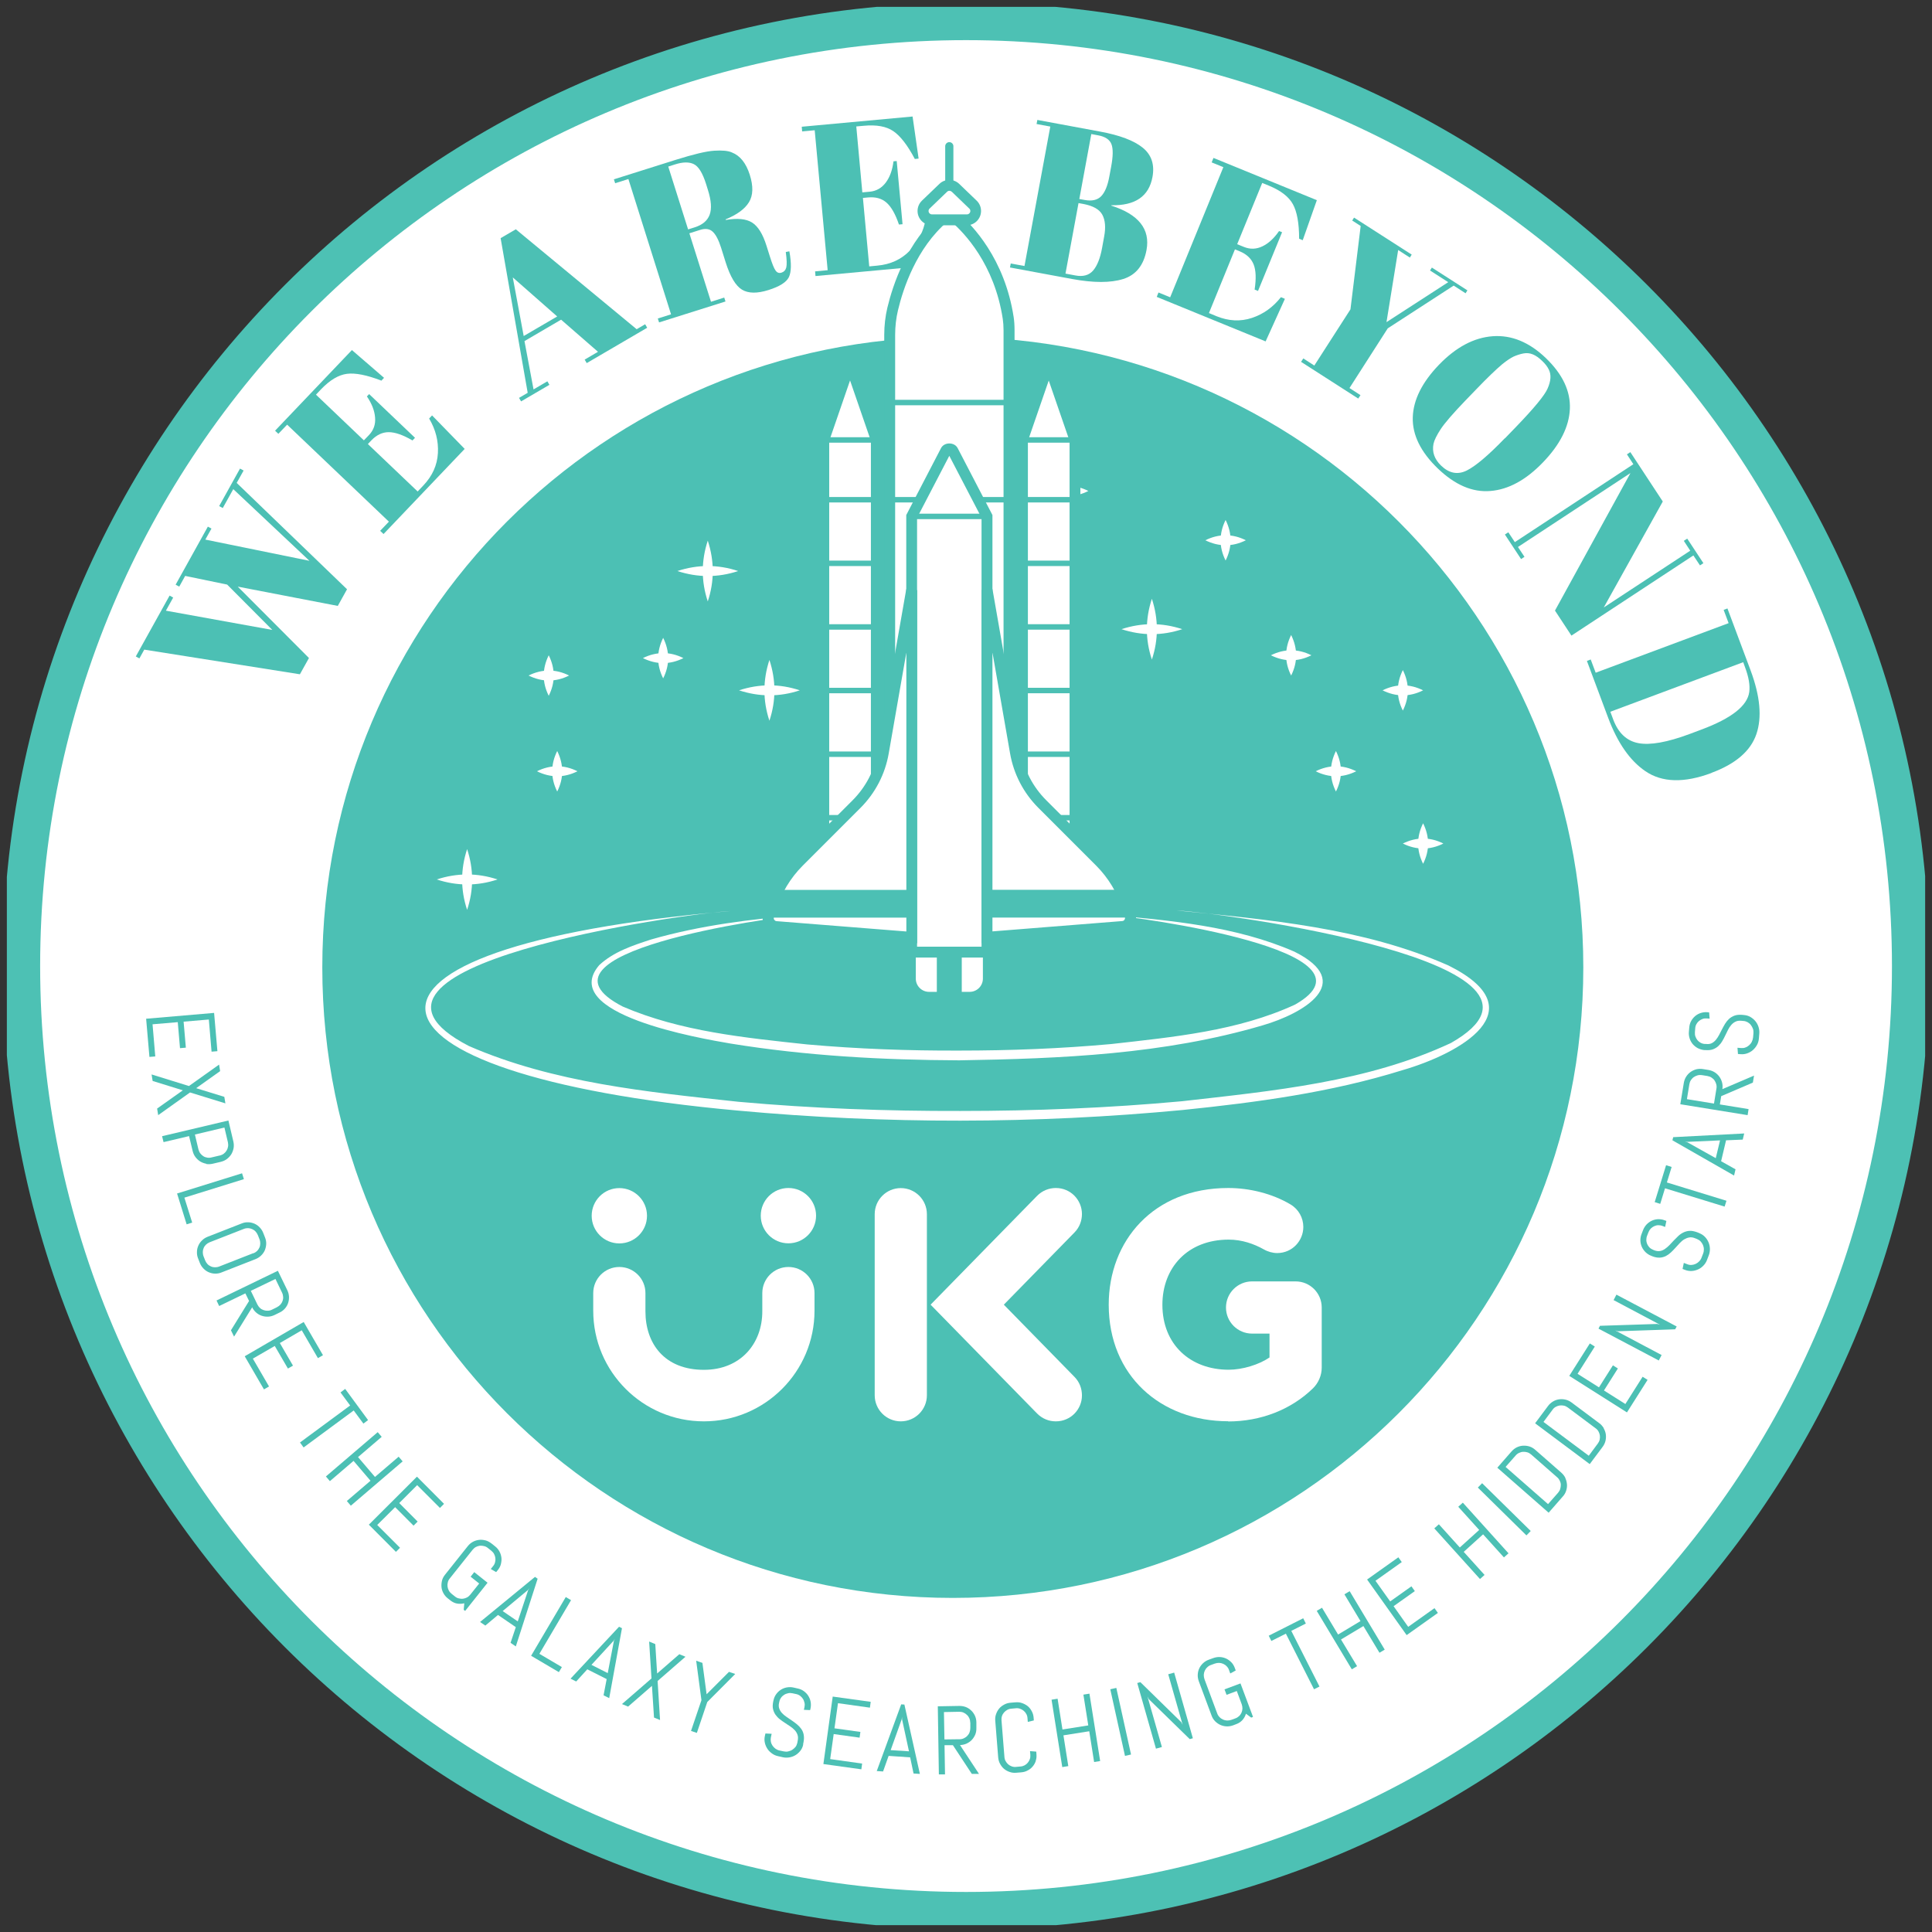 <svg width="141" height="141" viewBox="0 0 141 141" fill="none" xmlns="http://www.w3.org/2000/svg">
<rect x="0" y="0" width="141" height="141" fill="#333333" stroke="none"/>
<g clip-path="url(#clip0_55_1993)">
<path d="M70.504 139.441C108.577 139.441 139.441 108.577 139.441 70.504C139.441 32.431 108.577 1.566 70.504 1.566C32.431 1.566 1.566 32.431 1.566 70.504C1.566 108.577 32.431 139.441 70.504 139.441Z" fill="white" stroke="#4DC1B4" stroke-width="2.727" stroke-miterlimit="10"/>
<path d="M19.883 45.983L16.578 42.663L13.514 42.031L13.081 42.813L12.818 42.671L15.17 38.434L15.433 38.577L14.985 39.38L22.584 40.929L17.025 35.698L16.258 37.077L15.995 36.935L17.516 34.198L17.779 34.34L17.274 35.243L25.327 43.005L24.652 44.22L17.352 42.813L22.548 48.023L21.887 49.21L10.529 47.411L10.174 48.051L9.911 47.909L12.377 43.467L12.64 43.609L12.107 44.568L19.89 45.976L19.883 45.983Z" fill="#4CC0B4"/>
<path d="M20.075 31.433L25.683 25.548L28.028 27.573L27.836 27.78C26.77 27.367 25.931 27.204 25.32 27.282C24.709 27.36 24.076 27.737 23.436 28.405L23.06 28.803L26.557 32.137L26.926 31.753C27.267 31.398 27.417 30.971 27.374 30.474C27.338 29.976 27.14 29.464 26.777 28.931L26.941 28.761L30.288 31.952L30.103 32.144C29.407 31.739 28.831 31.54 28.369 31.54C27.907 31.54 27.488 31.739 27.104 32.137L26.848 32.407L30.48 35.868L30.892 35.435C31.553 34.738 31.909 33.956 31.959 33.068C32.008 32.186 31.795 31.348 31.319 30.545L31.532 30.317L33.913 32.762L27.992 38.974L27.744 38.74L28.383 38.072L20.956 30.992L20.316 31.66L20.067 31.426L20.075 31.433Z" fill="#4CC0B4"/>
<path d="M43.636 25.669L40.95 23.33L38.277 24.894L38.938 28.419L39.948 27.829L40.097 28.085L38.029 29.294L37.879 29.038L38.512 28.668L36.536 17.381L37.645 16.734L46.465 24.027L47.084 23.664L47.233 23.92L42.819 26.5L42.67 26.244L43.629 25.683L43.636 25.669ZM37.424 20.246L38.22 24.524L40.665 23.096L37.424 20.246Z" fill="#4CC0B4"/>
<path d="M51.1 16.777L50.311 17.026L51.889 22.023L52.855 21.717L52.948 22.002L48.1 23.53L48.008 23.245L48.974 22.94L45.861 13.067L44.895 13.373L44.802 13.088L49.308 11.667C50.602 11.262 51.54 11.034 52.123 10.999C52.706 10.963 53.139 10.999 53.417 11.127C54.014 11.361 54.447 11.902 54.717 12.747C54.987 13.593 54.966 14.261 54.66 14.759C54.355 15.256 53.786 15.669 52.955 16.01L52.969 16.052C53.808 15.91 54.447 15.967 54.881 16.237C55.314 16.507 55.67 17.069 55.94 17.936L56.189 18.725C56.352 19.244 56.487 19.585 56.601 19.741C56.715 19.905 56.857 19.954 57.035 19.898C57.212 19.841 57.333 19.713 57.383 19.521C57.432 19.322 57.425 18.945 57.347 18.391L57.61 18.341C57.767 19.222 57.752 19.848 57.575 20.225C57.39 20.601 56.892 20.914 56.075 21.17C55.258 21.426 54.618 21.419 54.156 21.142C53.694 20.864 53.296 20.203 52.962 19.151L52.621 18.064C52.443 17.509 52.244 17.126 52.017 16.912C51.789 16.699 51.483 16.657 51.1 16.777ZM48.768 12.15L50.218 16.742L50.694 16.593C51.263 16.415 51.626 16.109 51.789 15.676C51.953 15.242 51.91 14.631 51.661 13.849L51.526 13.415C51.277 12.634 50.986 12.15 50.638 11.98C50.296 11.809 49.834 11.816 49.259 12.001L48.768 12.157V12.15Z" fill="#4CC0B4"/>
<path d="M58.506 9.25L66.601 8.503L67.042 11.574L66.765 11.602C66.232 10.593 65.706 9.918 65.194 9.57C64.682 9.221 63.965 9.093 63.041 9.179L62.493 9.228L62.934 14.04L63.467 13.991C63.957 13.948 64.348 13.72 64.647 13.322C64.945 12.924 65.13 12.405 65.208 11.773L65.443 11.752L65.869 16.364L65.606 16.386C65.35 15.625 65.045 15.092 64.697 14.787C64.348 14.481 63.901 14.36 63.353 14.41L62.977 14.445L63.438 19.442L64.028 19.385C64.981 19.3 65.77 18.938 66.388 18.305C67.007 17.672 67.397 16.898 67.561 15.981L67.874 15.952L68.066 19.357L59.515 20.146L59.487 19.805L60.404 19.719L59.458 9.506L58.541 9.591L58.513 9.25H58.506Z" fill="#4CC0B4"/>
<path d="M75.699 8.752L80.298 9.605C81.719 9.868 82.757 10.259 83.397 10.778C84.037 11.297 84.278 12.008 84.108 12.925C83.845 14.332 82.85 15.014 81.101 14.979V15.007C83.098 15.64 83.958 16.727 83.674 18.248C83.468 19.364 82.899 20.068 81.982 20.359C81.058 20.651 79.808 20.651 78.23 20.359L73.709 19.521L73.766 19.229L74.768 19.414L76.652 9.236L75.65 9.051L75.706 8.76L75.699 8.752ZM78.713 14.815L77.76 19.968L78.485 20.103C79.047 20.21 79.481 20.089 79.779 19.741C80.078 19.393 80.298 18.838 80.433 18.085L80.582 17.267C80.71 16.592 80.66 16.059 80.447 15.668C80.234 15.277 79.772 15.021 79.068 14.886L78.713 14.822V14.815ZM79.644 9.79L78.77 14.524L79.168 14.595C79.701 14.694 80.099 14.595 80.369 14.318C80.639 14.033 80.838 13.557 80.959 12.889L81.094 12.164C81.236 11.404 81.243 10.856 81.115 10.522C80.987 10.188 80.66 9.968 80.134 9.875L79.644 9.783V9.79Z" fill="#4CC0B4"/>
<path d="M88.578 11.532L96.105 14.609L95.075 17.531L94.812 17.424C94.812 16.287 94.655 15.441 94.357 14.901C94.058 14.361 93.483 13.913 92.623 13.557L92.118 13.351L90.291 17.822L90.782 18.021C91.237 18.206 91.684 18.192 92.132 17.978C92.58 17.765 92.985 17.389 93.347 16.863L93.568 16.948L91.812 21.234L91.564 21.134C91.684 20.338 91.663 19.727 91.492 19.3C91.322 18.874 90.988 18.554 90.476 18.341L90.128 18.199L88.23 22.847L88.777 23.075C89.666 23.437 90.526 23.48 91.365 23.203C92.203 22.925 92.907 22.421 93.483 21.689L93.774 21.809L92.367 24.916L84.42 21.667L84.548 21.347L85.401 21.696L89.282 12.2L88.429 11.852L88.557 11.532H88.578Z" fill="#4CC0B4"/>
<path d="M101.18 23.515L105.694 20.594L104.365 19.741L104.5 19.528L107.094 21.191L106.959 21.404L106.092 20.843L101.28 23.963L98.487 28.32L99.29 28.839L99.126 29.087L94.954 26.408L95.117 26.159L95.921 26.678L98.558 22.577L99.304 16.493L98.686 16.095L98.82 15.881L103.028 18.582L102.893 18.796L102.04 18.248L101.187 23.515H101.18Z" fill="#4CC0B4"/>
<path d="M104.933 34.19C103.682 32.982 103.071 31.738 103.106 30.466C103.142 29.186 103.782 27.907 105.018 26.621C106.262 25.334 107.57 24.638 108.942 24.538C110.314 24.439 111.614 24.972 112.83 26.144C114.045 27.317 114.628 28.554 114.571 29.848C114.514 31.141 113.86 32.442 112.616 33.735C111.373 35.029 110.093 35.726 108.778 35.832C107.463 35.946 106.184 35.392 104.926 34.183L104.933 34.19ZM109.837 31.987L110.641 31.155C111.963 29.784 112.73 28.852 112.943 28.362C113.192 27.8 113.221 27.346 113.036 26.976C112.936 26.763 112.773 26.55 112.545 26.336C112.318 26.116 112.098 25.96 111.877 25.867C111.657 25.775 111.422 25.746 111.174 25.796C110.925 25.846 110.69 25.924 110.463 26.024C110.243 26.13 109.965 26.315 109.638 26.578C109.176 26.969 108.53 27.587 107.712 28.44L106.93 29.25C106.049 30.167 105.459 30.85 105.153 31.305C104.855 31.759 104.677 32.122 104.62 32.385C104.5 32.975 104.684 33.508 105.168 33.977C105.758 34.546 106.383 34.666 107.044 34.34C107.698 34.013 108.629 33.224 109.823 31.987H109.837Z" fill="#4CC0B4"/>
<path d="M123.584 40.538L114.685 46.388L113.484 44.561L118.992 34.525L110.783 39.92L111.259 40.638L111.01 40.801L109.83 39.01L110.079 38.847L110.555 39.565L119.205 33.878L118.736 33.16L118.985 32.997L121.352 36.601L117.045 44.334L123.356 40.19L122.887 39.472L123.136 39.309L124.316 41.1L124.067 41.263L123.591 40.545L123.584 40.538Z" fill="#4CC0B4"/>
<path d="M124.913 56.41C122.901 57.163 121.288 57.113 120.072 56.275C118.949 55.507 118.047 54.206 117.364 52.38L115.815 48.236L116.092 48.129L116.455 49.096L126.157 45.478L125.794 44.511L126.071 44.405L127.763 48.932C128.46 50.809 128.602 52.358 128.182 53.581C127.763 54.803 126.676 55.749 124.906 56.403L124.913 56.41ZM117.528 51.953L117.734 52.508C118.104 53.495 118.715 54.071 119.568 54.235C120.428 54.398 121.672 54.178 123.314 53.567L124.167 53.247C126.363 52.429 127.528 51.513 127.663 50.503C127.727 50.02 127.628 49.416 127.351 48.684L127.223 48.328L117.521 51.946L117.528 51.953Z" fill="#4CC0B4"/>
<path d="M10.664 74.349L15.625 73.923L15.867 76.716L15.44 76.752L15.241 74.406L13.4 74.562L13.564 76.46L13.137 76.496L12.974 74.598L11.133 74.754L11.332 77.1L10.906 77.135L10.664 74.342V74.349Z" fill="#4CC0B4"/>
<path d="M11.46 80.909L13.344 79.573L11.14 78.89L11.062 78.414L13.791 79.26L15.988 77.696L16.066 78.172L14.317 79.416L16.371 80.049L16.45 80.525L13.869 79.729L11.545 81.385L11.467 80.909H11.46Z" fill="#4CC0B4"/>
<path d="M15.056 84.932C14.9 84.904 14.751 84.847 14.616 84.769C14.481 84.683 14.367 84.577 14.268 84.449C14.168 84.321 14.104 84.172 14.061 84.008L13.798 82.914L11.936 83.354L11.829 82.921L16.67 81.776L17.032 83.312C17.068 83.475 17.075 83.639 17.047 83.795C17.018 83.951 16.961 84.101 16.883 84.236C16.798 84.371 16.691 84.484 16.563 84.584C16.435 84.683 16.286 84.747 16.123 84.79L15.518 84.932C15.355 84.968 15.191 84.975 15.035 84.946L15.056 84.932ZM16.037 84.335C16.144 84.307 16.243 84.264 16.329 84.2C16.414 84.136 16.478 84.065 16.535 83.973C16.592 83.88 16.627 83.788 16.641 83.688C16.663 83.582 16.656 83.482 16.634 83.368L16.378 82.288L14.225 82.8L14.481 83.88C14.509 83.987 14.552 84.086 14.616 84.172C14.68 84.257 14.751 84.321 14.836 84.378C14.921 84.435 15.021 84.47 15.12 84.484C15.22 84.506 15.326 84.499 15.44 84.47L16.044 84.328L16.037 84.335Z" fill="#4CC0B4"/>
<path d="M12.91 87.107L17.665 85.629L17.8 86.055L13.457 87.406L14.026 89.225L13.621 89.353L12.924 87.107H12.91Z" fill="#4CC0B4"/>
<path d="M15.689 92.95C15.526 92.95 15.376 92.907 15.234 92.85C15.092 92.787 14.964 92.701 14.85 92.58C14.737 92.467 14.651 92.332 14.587 92.175L14.459 91.848C14.395 91.692 14.367 91.528 14.374 91.372C14.374 91.209 14.41 91.059 14.474 90.91C14.538 90.768 14.623 90.64 14.744 90.526C14.857 90.412 14.992 90.327 15.149 90.263L17.637 89.29C17.793 89.225 17.949 89.197 18.113 89.204C18.276 89.204 18.425 89.247 18.568 89.304C18.71 89.368 18.838 89.453 18.951 89.574C19.065 89.695 19.151 89.823 19.214 89.986L19.342 90.313C19.406 90.469 19.435 90.633 19.428 90.789C19.421 90.946 19.385 91.102 19.328 91.244C19.264 91.386 19.179 91.514 19.058 91.628C18.944 91.742 18.809 91.827 18.653 91.891L16.165 92.865C16.009 92.929 15.845 92.957 15.689 92.95ZM18.489 91.472C18.596 91.429 18.681 91.372 18.76 91.301C18.831 91.23 18.887 91.145 18.93 91.052C18.973 90.96 18.994 90.86 18.994 90.754C18.994 90.647 18.98 90.547 18.937 90.441L18.823 90.15C18.781 90.043 18.724 89.958 18.653 89.879C18.582 89.801 18.497 89.744 18.404 89.702C18.312 89.659 18.212 89.638 18.106 89.631C17.999 89.631 17.899 89.645 17.793 89.688L15.305 90.661C15.199 90.704 15.113 90.761 15.035 90.832C14.964 90.903 14.9 90.988 14.864 91.081C14.822 91.173 14.801 91.272 14.801 91.379C14.801 91.486 14.815 91.585 14.857 91.692L14.971 91.983C15.014 92.09 15.071 92.175 15.142 92.253C15.213 92.332 15.298 92.381 15.39 92.424C15.483 92.467 15.582 92.488 15.689 92.488C15.796 92.488 15.895 92.474 16.002 92.431L18.489 91.457V91.472Z" fill="#4CC0B4"/>
<path d="M16.855 97.086L18.177 94.947L17.907 94.392L15.995 95.316L15.803 94.911L20.28 92.743L20.97 94.165C21.041 94.314 21.084 94.47 21.091 94.634C21.098 94.797 21.077 94.947 21.027 95.096C20.977 95.245 20.899 95.38 20.792 95.501C20.686 95.622 20.558 95.721 20.401 95.792L20.039 95.97C19.89 96.041 19.733 96.084 19.57 96.091C19.406 96.098 19.25 96.077 19.101 96.027C18.951 95.977 18.816 95.899 18.695 95.792C18.575 95.686 18.475 95.558 18.404 95.409L17.082 97.548L16.855 97.086ZM20.209 95.401C20.309 95.352 20.394 95.288 20.465 95.21C20.536 95.131 20.586 95.046 20.622 94.947C20.657 94.847 20.672 94.748 20.664 94.648C20.657 94.549 20.636 94.442 20.586 94.342L20.103 93.34L18.305 94.207L18.788 95.21C18.838 95.309 18.902 95.394 18.98 95.465C19.058 95.537 19.15 95.586 19.243 95.615C19.342 95.65 19.442 95.664 19.549 95.657C19.655 95.657 19.755 95.629 19.854 95.579L20.217 95.401H20.209Z" fill="#4CC0B4"/>
<path d="M17.857 98.983L22.164 96.481L23.572 98.905L23.202 99.118L22.022 97.086L20.423 98.017L21.382 99.666L21.013 99.879L20.053 98.23L18.454 99.154L19.634 101.187L19.264 101.4L17.857 98.976V98.983Z" fill="#4CC0B4"/>
<path d="M25.817 102.936L22.157 105.637L21.894 105.274L25.555 102.574L24.851 101.621L25.192 101.365L26.862 103.64L26.521 103.896L25.817 102.943V102.936Z" fill="#4CC0B4"/>
<path d="M25.313 109.546L27.04 108.067L25.803 106.617L24.076 108.096L23.785 107.754L27.566 104.521L27.857 104.862L26.13 106.34L27.367 107.79L29.094 106.312L29.386 106.653L25.604 109.887L25.313 109.546Z" fill="#4CC0B4"/>
<path d="M26.905 111.287L30.43 107.769L32.406 109.752L32.108 110.051L30.445 108.387L29.137 109.695L30.48 111.046L30.182 111.344L28.838 109.994L27.53 111.294L29.194 112.958L28.895 113.256L26.919 111.273L26.905 111.287Z" fill="#4CC0B4"/>
<path d="M33.956 117.571L33.842 117.486L33.885 117.01C33.707 117.052 33.536 117.059 33.366 117.031C33.188 117.003 33.032 116.924 32.883 116.811L32.676 116.647C32.541 116.541 32.442 116.42 32.364 116.278C32.285 116.135 32.236 115.986 32.221 115.83C32.207 115.673 32.221 115.517 32.257 115.361C32.292 115.204 32.371 115.062 32.477 114.927L34.141 112.837C34.247 112.702 34.368 112.603 34.51 112.525C34.652 112.446 34.801 112.404 34.958 112.383C35.114 112.361 35.271 112.383 35.427 112.418C35.583 112.454 35.725 112.539 35.861 112.638L36.138 112.859C36.273 112.965 36.372 113.086 36.45 113.228C36.529 113.37 36.571 113.52 36.593 113.676C36.614 113.832 36.593 113.989 36.557 114.145C36.522 114.302 36.443 114.444 36.337 114.579L36.209 114.735L35.818 114.508L35.989 114.294C36.06 114.209 36.109 114.117 36.131 114.01C36.159 113.911 36.166 113.811 36.152 113.705C36.138 113.605 36.109 113.506 36.06 113.413C36.01 113.321 35.939 113.243 35.853 113.171L35.612 112.98C35.526 112.908 35.434 112.859 35.328 112.837C35.228 112.809 35.121 112.802 35.022 112.809C34.922 112.823 34.823 112.852 34.73 112.901C34.638 112.951 34.56 113.022 34.489 113.108L32.826 115.197C32.755 115.282 32.705 115.375 32.683 115.481C32.655 115.581 32.648 115.688 32.662 115.787C32.676 115.887 32.705 115.986 32.755 116.079C32.804 116.171 32.875 116.249 32.961 116.32L33.202 116.512C33.288 116.583 33.38 116.633 33.487 116.654C33.593 116.676 33.686 116.69 33.792 116.676C33.892 116.661 33.991 116.633 34.084 116.583C34.176 116.533 34.254 116.462 34.325 116.377L34.972 115.567L34.347 115.069L34.61 114.735L35.583 115.51L33.956 117.557V117.571Z" fill="#4CC0B4"/>
<path d="M37.645 118.751L36.344 117.862L35.42 118.637L35.036 118.374L39.045 115.083L39.237 115.218L37.645 120.158L37.261 119.895L37.645 118.751ZM36.685 117.578L37.787 118.331L38.54 116.064L38.633 115.907L38.519 116.05L36.685 117.578Z" fill="#4CC0B4"/>
<path d="M38.761 120.84L41.291 116.554L41.675 116.782L39.365 120.698L41.007 121.665L40.786 122.034L38.761 120.84Z" fill="#4CC0B4"/>
<path d="M44.269 122.539L42.862 121.828L42.051 122.717L41.639 122.511L45.179 118.722L45.392 118.829L44.461 123.932L44.049 123.726L44.276 122.539H44.269ZM43.16 121.501L44.354 122.105L44.802 119.76L44.873 119.589L44.781 119.746L43.167 121.501H43.16Z" fill="#4CC0B4"/>
<path d="M47.73 125.339L47.581 123.036L45.84 124.55L45.392 124.365L47.546 122.496L47.375 119.802L47.823 119.987L47.958 122.134L49.578 120.726L50.026 120.911L47.993 122.681L48.171 125.531L47.723 125.346L47.73 125.339Z" fill="#4CC0B4"/>
<path d="M51.618 124.216L50.858 126.469L50.431 126.327L51.192 124.081L50.808 121.203L51.263 121.359L51.569 123.648L53.203 122.013L53.658 122.169L51.618 124.216Z" fill="#4CC0B4"/>
<path d="M58.619 127.323C58.584 127.486 58.52 127.635 58.42 127.763C58.321 127.891 58.207 127.998 58.072 128.083C57.937 128.168 57.788 128.225 57.624 128.254C57.461 128.282 57.297 128.282 57.134 128.247L56.786 128.168C56.622 128.133 56.473 128.069 56.338 127.969C56.203 127.87 56.089 127.763 56.004 127.628C55.919 127.493 55.855 127.351 55.819 127.188C55.783 127.031 55.783 126.868 55.819 126.704L55.862 126.512L56.316 126.534L56.26 126.797C56.238 126.903 56.238 127.01 56.26 127.116C56.281 127.223 56.324 127.315 56.38 127.401C56.437 127.486 56.516 127.564 56.601 127.628C56.693 127.692 56.793 127.735 56.899 127.756L57.205 127.82C57.312 127.841 57.418 127.849 57.525 127.82C57.631 127.792 57.731 127.763 57.816 127.706C57.901 127.65 57.987 127.578 58.051 127.5C58.115 127.422 58.157 127.323 58.186 127.209L58.214 127.06C58.25 126.889 58.25 126.747 58.207 126.619C58.164 126.491 58.1 126.377 58.008 126.278C57.916 126.178 57.809 126.086 57.681 126.001C57.553 125.915 57.425 125.83 57.297 125.745C57.162 125.659 57.034 125.567 56.914 125.475C56.793 125.382 56.686 125.268 56.601 125.148C56.516 125.027 56.452 124.885 56.416 124.728C56.38 124.572 56.388 124.387 56.43 124.181L56.452 124.089C56.487 123.925 56.551 123.776 56.644 123.648C56.736 123.52 56.85 123.406 56.985 123.321C57.12 123.236 57.262 123.179 57.425 123.15C57.582 123.122 57.745 123.122 57.909 123.158L58.221 123.229C58.385 123.264 58.534 123.328 58.662 123.42C58.79 123.513 58.904 123.627 58.989 123.762C59.074 123.897 59.131 124.039 59.16 124.195C59.188 124.352 59.188 124.515 59.153 124.679L59.124 124.806L58.669 124.785L58.712 124.586C58.733 124.48 58.74 124.373 58.712 124.266C58.683 124.16 58.655 124.067 58.598 123.982C58.541 123.897 58.477 123.826 58.392 123.762C58.307 123.698 58.207 123.655 58.1 123.634L57.831 123.577C57.724 123.556 57.617 123.548 57.511 123.577C57.411 123.598 57.312 123.634 57.226 123.691C57.141 123.747 57.063 123.811 57.006 123.897C56.942 123.982 56.899 124.081 56.878 124.188L56.857 124.281C56.821 124.437 56.828 124.572 56.871 124.693C56.914 124.814 56.977 124.92 57.07 125.02C57.162 125.119 57.269 125.212 57.397 125.297C57.525 125.382 57.653 125.467 57.781 125.56C57.916 125.645 58.037 125.745 58.164 125.844C58.285 125.944 58.392 126.057 58.477 126.178C58.562 126.299 58.627 126.441 58.655 126.605C58.683 126.768 58.683 126.946 58.641 127.152L58.612 127.301L58.619 127.323Z" fill="#4CC0B4"/>
<path d="M60.091 128.751L60.773 123.818L63.545 124.202L63.488 124.628L61.157 124.301L60.901 126.135L62.792 126.398L62.735 126.817L60.844 126.554L60.588 128.381L62.919 128.708L62.863 129.127L60.091 128.743V128.751Z" fill="#4CC0B4"/>
<path d="M66.424 128.253L64.853 128.147L64.448 129.284L63.986 129.255L65.77 124.387L66.004 124.401L67.134 129.462L66.672 129.433L66.424 128.253ZM65.002 127.727L66.338 127.813L65.834 125.481V125.297L65.805 125.481L65.002 127.727Z" fill="#4CC0B4"/>
<path d="M70.93 129.469L69.544 127.365H68.933L68.968 129.498H68.52L68.442 124.529L70.02 124.501C70.191 124.501 70.347 124.529 70.496 124.586C70.646 124.643 70.774 124.736 70.887 124.842C71.001 124.949 71.086 125.077 71.157 125.226C71.221 125.375 71.257 125.532 71.257 125.702V126.107C71.264 126.278 71.236 126.434 71.179 126.584C71.115 126.733 71.029 126.868 70.923 126.982C70.816 127.095 70.688 127.181 70.539 127.252C70.39 127.316 70.233 127.351 70.063 127.358L71.449 129.462H70.93V129.469ZM70.809 125.716C70.809 125.603 70.788 125.503 70.745 125.404C70.703 125.311 70.646 125.226 70.567 125.155C70.496 125.084 70.411 125.027 70.312 124.984C70.212 124.942 70.113 124.927 69.999 124.927L68.89 124.949L68.926 126.946L70.034 126.932C70.148 126.932 70.248 126.91 70.347 126.861C70.439 126.818 70.525 126.761 70.596 126.683C70.667 126.612 70.724 126.527 70.759 126.427C70.795 126.328 70.816 126.228 70.816 126.114V125.709L70.809 125.716Z" fill="#4CC0B4"/>
<path d="M75.593 128.517C75.543 128.666 75.465 128.808 75.365 128.922C75.266 129.043 75.138 129.142 74.996 129.213C74.853 129.292 74.697 129.334 74.526 129.348L74.171 129.377C74 129.391 73.844 129.377 73.688 129.32C73.531 129.27 73.396 129.192 73.275 129.093C73.155 128.993 73.062 128.865 72.984 128.723C72.906 128.581 72.863 128.424 72.849 128.254L72.636 125.589C72.621 125.418 72.636 125.262 72.693 125.105C72.742 124.956 72.82 124.814 72.92 124.693C73.019 124.572 73.147 124.48 73.29 124.402C73.432 124.323 73.588 124.281 73.759 124.266L74.114 124.238C74.285 124.224 74.441 124.238 74.597 124.295C74.754 124.352 74.889 124.423 75.01 124.522C75.13 124.622 75.223 124.743 75.301 124.892C75.379 125.034 75.422 125.19 75.436 125.361L75.45 125.56L75.01 125.667L74.988 125.397C74.981 125.283 74.953 125.183 74.903 125.091C74.853 124.999 74.789 124.92 74.711 124.856C74.633 124.792 74.548 124.743 74.448 124.707C74.349 124.672 74.242 124.657 74.135 124.672L73.823 124.7C73.709 124.707 73.609 124.736 73.517 124.785C73.425 124.835 73.347 124.899 73.275 124.977C73.212 125.055 73.155 125.141 73.126 125.24C73.091 125.34 73.084 125.446 73.091 125.553L73.304 128.218C73.311 128.332 73.339 128.432 73.389 128.524C73.439 128.616 73.503 128.695 73.581 128.766C73.659 128.83 73.752 128.886 73.844 128.915C73.944 128.95 74.05 128.965 74.157 128.95L74.469 128.922C74.583 128.915 74.683 128.886 74.775 128.837C74.868 128.787 74.946 128.723 75.01 128.645C75.074 128.567 75.123 128.481 75.159 128.382C75.195 128.282 75.202 128.176 75.195 128.069L75.173 127.799L75.628 127.835L75.642 128.034C75.656 128.204 75.642 128.36 75.585 128.517H75.593Z" fill="#4CC0B4"/>
<path d="M79.85 128.595L79.495 126.349L77.611 126.647L77.966 128.893L77.526 128.964L76.744 124.046L77.185 123.975L77.54 126.221L79.424 125.922L79.068 123.676L79.509 123.605L80.291 128.523L79.85 128.595Z" fill="#4CC0B4"/>
<path d="M82.103 128.147L81.03 123.285L81.471 123.186L82.544 128.047L82.103 128.147Z" fill="#4CC0B4"/>
<path d="M86.83 126.924L83.845 124.01L83.745 123.811L84.797 127.5L84.364 127.62L82.999 122.83L83.226 122.766L86.212 125.687L86.311 125.879L85.259 122.19L85.693 122.069L87.057 126.86L86.83 126.924Z" fill="#4CC0B4"/>
<path d="M91.45 125.303L91.315 125.353L90.931 125.069C90.881 125.239 90.796 125.396 90.682 125.524C90.568 125.652 90.419 125.758 90.242 125.822L90 125.915C89.843 125.972 89.68 126 89.516 125.993C89.353 125.986 89.204 125.95 89.062 125.886C88.919 125.822 88.791 125.73 88.678 125.616C88.564 125.502 88.479 125.36 88.422 125.204L87.491 122.702C87.434 122.546 87.406 122.382 87.413 122.226C87.42 122.062 87.455 121.913 87.519 121.771C87.583 121.629 87.676 121.501 87.796 121.387C87.917 121.273 88.052 121.188 88.209 121.131L88.543 121.01C88.699 120.954 88.863 120.925 89.019 120.932C89.182 120.939 89.332 120.975 89.474 121.039C89.616 121.103 89.744 121.195 89.858 121.309C89.971 121.423 90.057 121.565 90.114 121.721L90.185 121.913L89.787 122.133L89.694 121.878C89.659 121.771 89.602 121.686 89.524 121.607C89.453 121.529 89.367 121.472 89.275 121.43C89.182 121.387 89.083 121.366 88.976 121.359C88.87 121.359 88.77 121.373 88.664 121.408L88.372 121.515C88.266 121.551 88.18 121.607 88.102 121.686C88.024 121.757 87.967 121.842 87.924 121.934C87.882 122.027 87.86 122.126 87.853 122.233C87.853 122.34 87.868 122.439 87.903 122.546L88.834 125.048C88.87 125.154 88.927 125.239 89.005 125.318C89.076 125.396 89.161 125.453 89.254 125.495C89.346 125.538 89.445 125.559 89.552 125.566C89.659 125.566 89.758 125.552 89.865 125.517L90.156 125.41C90.263 125.375 90.348 125.318 90.426 125.247C90.504 125.176 90.561 125.09 90.604 124.998C90.647 124.905 90.668 124.806 90.675 124.699C90.675 124.593 90.661 124.493 90.625 124.387L90.263 123.413L89.516 123.69L89.367 123.292L90.533 122.858L91.45 125.311V125.303Z" fill="#4CC0B4"/>
<path d="M94.243 119.028L96.297 123.086L95.899 123.285L93.845 119.227L92.786 119.76L92.594 119.376L95.11 118.104L95.302 118.488L94.243 119.021V119.028Z" fill="#4CC0B4"/>
<path d="M100.676 120.62L99.503 118.672L97.868 119.653L99.041 121.6L98.657 121.828L96.098 117.563L96.482 117.336L97.655 119.29L99.29 118.31L98.117 116.355L98.501 116.127L101.059 120.392L100.676 120.62Z" fill="#4CC0B4"/>
<path d="M102.659 119.333L99.773 115.275L102.054 113.654L102.303 114.003L100.384 115.367L101.457 116.874L103.007 115.772L103.256 116.121L101.706 117.222L102.772 118.729L104.691 117.365L104.94 117.713L102.659 119.333Z" fill="#4CC0B4"/>
<path d="M109.759 113.662L108.238 111.977L106.824 113.256L108.345 114.941L108.011 115.239L104.677 111.543L105.011 111.245L106.539 112.937L107.954 111.657L106.426 109.966L106.76 109.667L110.093 113.363L109.759 113.662Z" fill="#4CC0B4"/>
<path d="M111.401 112.055L107.854 108.565L108.167 108.246L111.714 111.735L111.401 112.055Z" fill="#4CC0B4"/>
<path d="M114.237 107.868C114.308 108.018 114.344 108.167 114.358 108.323C114.372 108.48 114.351 108.636 114.301 108.792C114.251 108.949 114.173 109.091 114.059 109.212L113.022 110.399L109.276 107.115L110.314 105.928C110.427 105.8 110.555 105.7 110.697 105.629C110.847 105.558 110.996 105.516 111.152 105.509C111.309 105.501 111.465 105.516 111.621 105.565C111.778 105.615 111.92 105.7 112.041 105.807L113.946 107.477C114.074 107.591 114.173 107.719 114.244 107.861L114.237 107.868ZM111.742 106.148C111.657 106.077 111.565 106.02 111.465 105.992C111.366 105.963 111.266 105.949 111.159 105.956C111.06 105.956 110.96 105.992 110.861 106.035C110.769 106.077 110.683 106.141 110.612 106.226L109.88 107.058L112.979 109.773L113.711 108.942C113.782 108.856 113.839 108.764 113.867 108.664C113.896 108.565 113.91 108.465 113.91 108.359C113.91 108.259 113.882 108.16 113.832 108.06C113.789 107.968 113.725 107.883 113.64 107.811L111.735 106.141L111.742 106.148Z" fill="#4CC0B4"/>
<path d="M117.037 104.236C117.116 104.378 117.173 104.521 117.194 104.677C117.215 104.833 117.208 104.99 117.173 105.146C117.137 105.302 117.066 105.452 116.966 105.587L116.021 106.852L112.034 103.874L112.979 102.609C113.079 102.474 113.199 102.367 113.341 102.282C113.484 102.196 113.633 102.147 113.782 102.125C113.939 102.104 114.095 102.111 114.251 102.147C114.408 102.182 114.557 102.253 114.692 102.353L116.718 103.867C116.853 103.966 116.959 104.087 117.045 104.229L117.037 104.236ZM114.422 102.722C114.337 102.658 114.237 102.609 114.138 102.587C114.038 102.566 113.931 102.559 113.832 102.573C113.732 102.587 113.633 102.623 113.541 102.673C113.448 102.722 113.37 102.793 113.306 102.886L112.645 103.774L115.95 106.241L116.611 105.352C116.675 105.267 116.725 105.167 116.746 105.068C116.767 104.968 116.775 104.862 116.76 104.762C116.746 104.663 116.711 104.563 116.661 104.471C116.611 104.378 116.54 104.3 116.448 104.236L114.422 102.722Z" fill="#4CC0B4"/>
<path d="M118.736 103.078L114.528 100.413L116.028 98.046L116.391 98.273L115.133 100.263L116.696 101.251L117.713 99.645L118.075 99.873L117.059 101.479L118.622 102.467L119.881 100.477L120.243 100.704L118.743 103.071L118.736 103.078Z" fill="#4CC0B4"/>
<path d="M122.254 97.015L118.082 97.157L117.876 97.093L121.266 98.892L121.06 99.29L116.661 96.965L116.767 96.759L120.947 96.624L121.153 96.681L117.762 94.883L117.969 94.485L122.368 96.809L122.254 97.015Z" fill="#4CC0B4"/>
<path d="M124.024 90C124.181 90.064 124.316 90.149 124.429 90.27C124.543 90.384 124.628 90.519 124.692 90.668C124.756 90.817 124.785 90.974 124.792 91.137C124.792 91.301 124.771 91.464 124.707 91.621L124.579 91.955C124.522 92.111 124.429 92.253 124.316 92.367C124.202 92.488 124.074 92.58 123.925 92.644C123.775 92.708 123.626 92.751 123.463 92.758C123.299 92.765 123.143 92.744 122.979 92.68L122.795 92.609L122.887 92.168L123.143 92.267C123.25 92.31 123.349 92.324 123.456 92.317C123.562 92.31 123.662 92.282 123.754 92.239C123.847 92.196 123.932 92.132 124.01 92.054C124.088 91.976 124.145 91.884 124.181 91.784L124.294 91.493C124.337 91.386 124.351 91.287 124.351 91.173C124.351 91.066 124.323 90.96 124.287 90.867C124.245 90.768 124.188 90.682 124.117 90.604C124.046 90.526 123.953 90.469 123.854 90.427L123.712 90.37C123.555 90.306 123.406 90.284 123.278 90.313C123.15 90.334 123.029 90.384 122.908 90.455C122.788 90.526 122.688 90.626 122.581 90.732C122.482 90.846 122.375 90.96 122.269 91.073C122.162 91.194 122.055 91.301 121.942 91.407C121.828 91.514 121.707 91.599 121.572 91.67C121.437 91.734 121.288 91.777 121.131 91.784C120.968 91.791 120.79 91.763 120.591 91.685L120.506 91.649C120.35 91.592 120.215 91.5 120.094 91.386C119.98 91.272 119.888 91.144 119.824 91.002C119.76 90.86 119.724 90.704 119.717 90.54C119.717 90.377 119.738 90.22 119.802 90.064L119.916 89.766C119.98 89.609 120.065 89.474 120.179 89.353C120.293 89.24 120.421 89.147 120.563 89.083C120.705 89.019 120.861 88.984 121.018 88.977C121.181 88.977 121.338 88.998 121.494 89.062L121.615 89.105L121.522 89.545L121.338 89.474C121.231 89.431 121.131 89.417 121.025 89.417C120.918 89.417 120.819 89.446 120.726 89.488C120.634 89.531 120.549 89.588 120.478 89.659C120.406 89.737 120.35 89.822 120.307 89.929L120.207 90.185C120.165 90.291 120.151 90.391 120.151 90.498C120.151 90.604 120.179 90.704 120.215 90.796C120.257 90.888 120.314 90.974 120.385 91.045C120.456 91.116 120.549 91.173 120.655 91.216L120.741 91.251C120.89 91.308 121.025 91.322 121.153 91.301C121.281 91.279 121.394 91.23 121.508 91.151C121.622 91.073 121.728 90.981 121.835 90.874C121.935 90.768 122.041 90.654 122.155 90.533C122.269 90.412 122.375 90.306 122.489 90.199C122.603 90.093 122.731 90.007 122.866 89.943C123.001 89.879 123.15 89.837 123.313 89.829C123.477 89.822 123.655 89.858 123.854 89.929L123.996 89.986L124.024 90Z" fill="#4CC0B4"/>
<path d="M121.65 86.297L126 87.633L125.865 88.059L121.515 86.723L121.167 87.86L120.762 87.732L121.593 85.039L121.999 85.166L121.65 86.304V86.297Z" fill="#4CC0B4"/>
<path d="M125.972 83.213L125.609 84.748L126.661 85.338L126.555 85.793L122.055 83.22L122.112 82.992L127.294 82.722L127.187 83.17L125.986 83.22L125.972 83.213ZM125.218 84.528L125.531 83.227L123.15 83.333L122.965 83.305L123.143 83.362L125.225 84.528H125.218Z" fill="#4CC0B4"/>
<path d="M127.926 79.011L125.616 79.999L125.517 80.603L127.614 80.944L127.543 81.385L122.631 80.589L122.887 79.032C122.915 78.869 122.972 78.712 123.058 78.577C123.143 78.442 123.25 78.329 123.377 78.236C123.505 78.144 123.648 78.08 123.804 78.037C123.96 78.002 124.124 77.995 124.287 78.023L124.685 78.087C124.849 78.115 125.005 78.172 125.14 78.257C125.275 78.343 125.389 78.449 125.481 78.577C125.574 78.705 125.638 78.847 125.68 79.004C125.723 79.16 125.723 79.324 125.702 79.487L128.012 78.499L127.926 79.011ZM124.216 78.464C124.11 78.449 124.003 78.449 123.896 78.478C123.797 78.506 123.704 78.549 123.619 78.606C123.534 78.663 123.463 78.741 123.406 78.826C123.349 78.911 123.313 79.011 123.292 79.125L123.114 80.219L125.09 80.539L125.268 79.445C125.289 79.338 125.282 79.231 125.254 79.125C125.225 79.025 125.183 78.933 125.126 78.847C125.069 78.762 124.991 78.698 124.906 78.641C124.82 78.584 124.721 78.549 124.607 78.528L124.209 78.464H124.216Z" fill="#4CC0B4"/>
<path d="M127.287 74.079C127.457 74.093 127.614 74.143 127.749 74.221C127.884 74.299 128.012 74.406 128.111 74.526C128.211 74.647 128.289 74.789 128.339 74.946C128.388 75.102 128.41 75.266 128.396 75.429L128.367 75.784C128.353 75.955 128.31 76.111 128.232 76.254C128.154 76.396 128.054 76.524 127.934 76.63C127.813 76.737 127.678 76.815 127.521 76.872C127.365 76.929 127.209 76.95 127.038 76.936L126.839 76.922L126.803 76.467L127.074 76.488C127.187 76.495 127.287 76.488 127.386 76.445C127.486 76.41 127.578 76.353 127.656 76.282C127.735 76.211 127.799 76.133 127.848 76.033C127.898 75.934 127.926 75.834 127.941 75.721L127.969 75.408C127.976 75.294 127.969 75.187 127.934 75.088C127.898 74.988 127.848 74.896 127.784 74.811C127.72 74.725 127.642 74.661 127.55 74.605C127.457 74.555 127.358 74.519 127.244 74.512L127.095 74.498C126.924 74.484 126.782 74.498 126.661 74.562C126.54 74.619 126.441 74.697 126.349 74.804C126.256 74.91 126.178 75.024 126.114 75.159C126.05 75.294 125.979 75.429 125.908 75.578C125.837 75.728 125.766 75.863 125.688 75.991C125.609 76.126 125.517 76.239 125.403 76.346C125.297 76.445 125.162 76.524 125.012 76.581C124.863 76.637 124.678 76.652 124.465 76.637H124.373C124.202 76.616 124.046 76.566 123.903 76.495C123.761 76.417 123.641 76.317 123.541 76.204C123.442 76.083 123.363 75.948 123.314 75.792C123.264 75.635 123.242 75.479 123.257 75.308L123.285 74.988C123.299 74.818 123.342 74.661 123.42 74.519C123.498 74.377 123.598 74.256 123.712 74.157C123.832 74.057 123.967 73.979 124.124 73.929C124.28 73.88 124.437 73.858 124.607 73.873L124.735 73.887L124.771 74.342L124.572 74.327C124.458 74.32 124.358 74.327 124.259 74.363C124.159 74.398 124.074 74.448 123.996 74.512C123.918 74.576 123.854 74.654 123.804 74.747C123.754 74.839 123.726 74.939 123.719 75.052L123.697 75.33C123.69 75.443 123.697 75.543 123.733 75.642C123.768 75.742 123.818 75.834 123.882 75.912C123.946 75.991 124.024 76.055 124.117 76.104C124.209 76.154 124.309 76.183 124.422 76.19H124.515C124.671 76.211 124.813 76.19 124.927 76.133C125.041 76.076 125.14 75.991 125.226 75.891C125.311 75.784 125.389 75.671 125.46 75.536C125.531 75.401 125.602 75.266 125.673 75.123C125.744 74.981 125.823 74.846 125.901 74.711C125.986 74.576 126.078 74.462 126.192 74.356C126.306 74.256 126.434 74.178 126.59 74.121C126.747 74.064 126.924 74.05 127.137 74.064L127.287 74.079Z" fill="#4CC0B4"/>
<path d="M69.537 116.618C94.95 116.618 115.552 96.016 115.552 70.603C115.552 45.19 94.95 24.588 69.537 24.588C44.123 24.588 23.522 45.19 23.522 70.603C23.522 96.016 44.123 116.618 69.537 116.618Z" fill="#4CC0B4"/>
<path d="M77.05 103.732C76.552 103.732 76.062 103.54 75.685 103.156L67.916 95.217L75.685 87.278C76.062 86.894 76.559 86.702 77.057 86.702C78.144 86.702 78.962 87.584 78.962 88.6C78.962 89.083 78.784 89.574 78.421 89.943L73.261 95.217L78.421 100.491C78.791 100.868 78.962 101.351 78.962 101.842C78.962 102.858 78.144 103.732 77.057 103.732H77.05Z" fill="white"/>
<path d="M65.741 103.732C64.689 103.732 63.837 102.879 63.837 101.827V88.614C63.837 87.562 64.689 86.709 65.741 86.709C66.793 86.709 67.646 87.562 67.646 88.614V101.827C67.646 102.879 66.793 103.732 65.741 103.732Z" fill="white"/>
<path d="M89.638 103.725C84.712 103.725 80.916 100.399 80.916 95.217C80.916 90.562 84.172 86.702 89.638 86.702C91.194 86.702 92.85 87.107 94.186 87.903C94.784 88.259 95.118 88.891 95.118 89.545C95.118 90.54 94.329 91.443 93.22 91.45C92.886 91.45 92.544 91.358 92.232 91.18C91.507 90.775 90.633 90.469 89.673 90.469C86.674 90.469 84.833 92.516 84.833 95.224C84.833 98.117 86.865 99.965 89.673 99.965C90.675 99.965 91.883 99.596 92.651 99.07V97.328H91.379C90.327 97.328 89.474 96.475 89.474 95.423C89.474 94.371 90.327 93.518 91.379 93.518H94.556C95.608 93.518 96.461 94.371 96.461 95.423V99.809C96.461 100.377 96.226 100.925 95.821 101.323C94.222 102.879 92.011 103.739 89.63 103.739L89.638 103.725Z" fill="white"/>
<path d="M45.2 90.746C46.315 90.746 47.219 89.842 47.219 88.728C47.219 87.613 46.315 86.709 45.2 86.709C44.085 86.709 43.182 87.613 43.182 88.728C43.182 89.842 44.085 90.746 45.2 90.746Z" fill="white"/>
<path d="M57.539 90.739C58.654 90.739 59.558 89.836 59.558 88.721C59.558 87.606 58.654 86.702 57.539 86.702C56.424 86.702 55.521 87.606 55.521 88.721C55.521 89.836 56.424 90.739 57.539 90.739Z" fill="white"/>
<path d="M51.37 103.732C46.913 103.732 43.295 100.107 43.295 95.658V94.371C43.295 93.319 44.148 92.466 45.2 92.466C46.252 92.466 47.105 93.319 47.105 94.371V95.707C47.105 98.06 48.498 99.972 51.37 99.972C54.049 99.972 55.634 98.06 55.634 95.707V94.371C55.634 93.319 56.487 92.466 57.539 92.466C58.591 92.466 59.444 93.319 59.444 94.371V95.658C59.444 100.114 55.819 103.732 51.37 103.732Z" fill="white"/>
<path d="M80.824 66.758C85.415 67.177 90.178 67.582 94.463 69.452C98.991 71.705 95.118 73.972 92.146 74.832C84.968 76.95 77.441 77.263 70.013 77.384C64.434 77.362 58.84 77.057 53.324 76.161C51.121 75.785 40.687 74.008 43.729 70.44C44.788 69.452 46.195 68.997 47.524 68.563C51.114 67.533 54.817 67.07 58.513 66.779C56.111 66.957 37.865 69.551 45.449 73.46C49.678 75.28 54.362 75.735 58.918 76.225C62.6 76.552 66.303 76.687 70.006 76.673C73.709 76.673 77.405 76.531 81.087 76.197C85.629 75.685 90.341 75.244 94.513 73.318C101.394 69.409 83.02 66.907 80.817 66.758H80.824Z" fill="white"/>
<path d="M85.856 66.445C92.544 67.12 99.482 67.703 105.708 70.461C112.226 73.709 106.561 76.886 102.332 78.109C97.136 79.729 91.72 80.454 86.325 81.008C75.529 82.032 64.64 82.046 53.843 81.051C24.673 78.407 22.42 69.16 53.324 66.487C49.756 66.679 22.918 70.496 34.219 76.339C40.388 79.025 47.247 79.694 53.907 80.411C59.288 80.895 64.689 81.094 70.091 81.079C75.493 81.079 80.895 80.866 86.268 80.369C92.907 79.615 99.794 78.969 105.893 76.118C116.17 70.276 89.14 66.601 85.856 66.445Z" fill="white"/>
<path d="M84.065 43.7C84.549 45.172 84.556 46.664 84.065 48.135C83.575 46.664 83.582 45.172 84.065 43.7Z" fill="white"/>
<path d="M81.848 45.918C83.319 45.435 84.811 45.428 86.283 45.918C84.811 46.408 83.319 46.401 81.848 45.918Z" fill="white"/>
<path d="M51.654 39.456C52.137 40.928 52.145 42.42 51.654 43.892C51.164 42.42 51.171 40.928 51.654 39.456Z" fill="white"/>
<path d="M49.437 41.675C50.908 41.191 52.4 41.184 53.872 41.675C52.4 42.165 50.908 42.158 49.437 41.675Z" fill="white"/>
<path d="M89.446 37.95C89.929 38.924 89.936 39.933 89.446 40.907C88.955 39.933 88.962 38.924 89.446 37.95Z" fill="white"/>
<path d="M87.967 39.429C88.941 38.945 89.95 38.938 90.924 39.429C89.95 39.919 88.941 39.912 87.967 39.429Z" fill="white"/>
<path d="M77.953 34.354C78.436 35.328 78.443 36.337 77.953 37.311C77.462 36.337 77.469 35.328 77.953 34.354Z" fill="white"/>
<path d="M76.474 35.832C77.448 35.349 78.457 35.342 79.431 35.832C78.457 36.323 77.448 36.316 76.474 35.832Z" fill="white"/>
<path d="M40.047 47.823C40.531 48.797 40.538 49.806 40.047 50.779C39.557 49.806 39.564 48.797 40.047 47.823Z" fill="white"/>
<path d="M38.576 49.301C39.55 48.818 40.559 48.811 41.533 49.301C40.559 49.792 39.55 49.785 38.576 49.301Z" fill="white"/>
<path d="M103.86 60.084C104.343 61.057 104.35 62.066 103.86 63.04C103.37 62.066 103.377 61.057 103.86 60.084Z" fill="white"/>
<path d="M102.382 61.562C103.355 61.079 104.365 61.072 105.338 61.562C104.365 62.052 103.355 62.045 102.382 61.562Z" fill="white"/>
<path d="M61.74 41.44C62.223 42.414 62.23 43.423 61.74 44.397C61.25 43.423 61.257 42.414 61.74 41.44Z" fill="white"/>
<path d="M60.262 42.919C61.235 42.436 62.245 42.428 63.218 42.919C62.245 43.409 61.235 43.402 60.262 42.919Z" fill="white"/>
<path d="M34.091 61.967C34.574 63.439 34.581 64.931 34.091 66.403C33.601 64.931 33.608 63.439 34.091 61.967Z" fill="white"/>
<path d="M31.873 64.184C33.345 63.701 34.837 63.694 36.309 64.184C34.837 64.675 33.345 64.668 31.873 64.184Z" fill="white"/>
<path d="M94.229 46.344C94.712 47.318 94.719 48.327 94.229 49.301C93.739 48.327 93.746 47.318 94.229 46.344Z" fill="white"/>
<path d="M92.751 47.823C93.724 47.34 94.734 47.333 95.707 47.823C94.734 48.314 93.724 48.306 92.751 47.823Z" fill="white"/>
<path d="M48.399 46.551C48.882 47.525 48.889 48.534 48.399 49.508C47.908 48.534 47.916 47.525 48.399 46.551Z" fill="white"/>
<path d="M46.92 48.029C47.894 47.546 48.903 47.539 49.877 48.029C48.903 48.52 47.894 48.513 46.92 48.029Z" fill="white"/>
<path d="M61.761 33.607C62.245 34.581 62.252 35.59 61.761 36.564C61.271 35.59 61.278 34.581 61.761 33.607Z" fill="white"/>
<path d="M60.283 35.086C61.257 34.602 62.266 34.595 63.24 35.086C62.266 35.576 61.257 35.569 60.283 35.086Z" fill="white"/>
<path d="M102.382 48.903C102.865 49.877 102.872 50.886 102.382 51.86C101.891 50.886 101.898 49.877 102.382 48.903Z" fill="white"/>
<path d="M100.903 50.382C101.877 49.899 102.886 49.892 103.86 50.382C102.886 50.873 101.877 50.866 100.903 50.382Z" fill="white"/>
<path d="M56.153 48.164C56.637 49.635 56.644 51.127 56.153 52.599C55.663 51.127 55.67 49.635 56.153 48.164Z" fill="white"/>
<path d="M53.936 50.381C55.407 49.898 56.9 49.891 58.371 50.381C56.9 50.872 55.407 50.865 53.936 50.381Z" fill="white"/>
<path d="M69.743 28.739C70.227 29.712 70.234 30.722 69.743 31.696C69.253 30.722 69.26 29.712 69.743 28.739Z" fill="white"/>
<path d="M68.265 30.217C69.239 29.734 70.248 29.727 71.222 30.217C70.248 30.708 69.239 30.701 68.265 30.217Z" fill="white"/>
<path d="M40.666 54.81C41.149 55.783 41.156 56.793 40.666 57.766C40.175 56.793 40.182 55.783 40.666 54.81Z" fill="white"/>
<path d="M39.187 56.288C40.161 55.805 41.17 55.798 42.144 56.288C41.17 56.778 40.161 56.771 39.187 56.288Z" fill="white"/>
<path d="M97.499 54.81C97.982 55.783 97.989 56.793 97.499 57.766C97.008 56.793 97.015 55.783 97.499 54.81Z" fill="white"/>
<path d="M96.02 56.288C96.994 55.805 98.003 55.798 98.977 56.288C98.003 56.778 96.994 56.771 96.02 56.288Z" fill="white"/>
<path d="M61.854 27.055L60.112 32.108V65.607H63.951V32.108L62.209 27.055C62.152 26.884 61.911 26.884 61.854 27.055Z" fill="white"/>
<path d="M64.356 66.004H59.714L59.736 31.98L61.477 26.926C61.555 26.692 61.783 26.528 62.031 26.528C62.28 26.528 62.508 26.685 62.586 26.926L64.349 32.115V66.011L64.356 66.004ZM60.517 65.208H63.56V32.179L62.038 27.765L60.517 32.179V65.208Z" fill="#4CC0B4"/>
<path d="M63.951 31.909H60.112V32.307H63.951V31.909Z" fill="#4CC0B4"/>
<path d="M63.951 36.273H60.112V36.67H63.951V36.273Z" fill="#4CC0B4"/>
<path d="M63.951 40.914H60.112V41.312H63.951V40.914Z" fill="#4CC0B4"/>
<path d="M63.951 45.556H60.112V45.954H63.951V45.556Z" fill="#4CC0B4"/>
<path d="M63.951 50.197H60.112V50.595H63.951V50.197Z" fill="#4CC0B4"/>
<path d="M63.951 54.845H60.112V55.243H63.951V54.845Z" fill="#4CC0B4"/>
<path d="M63.951 59.48H60.112V59.878H63.951V59.48Z" fill="#4CC0B4"/>
<path d="M76.353 27.055L74.612 32.109V65.607H78.45V32.109L76.709 27.055C76.652 26.885 76.41 26.885 76.353 27.055Z" fill="white"/>
<path d="M78.855 66.004H74.214L74.235 31.98L75.977 26.926C76.055 26.692 76.282 26.528 76.531 26.528C76.78 26.528 77.007 26.685 77.085 26.926L78.848 32.108V66.004H78.855ZM75.017 65.208H78.059V32.179L76.538 27.772L75.017 32.179V65.208Z" fill="#4CC0B4"/>
<path d="M78.45 31.909H74.612V32.307H78.45V31.909Z" fill="#4CC0B4"/>
<path d="M78.45 36.272H74.612V36.67H78.45V36.272Z" fill="#4CC0B4"/>
<path d="M78.45 40.914H74.612V41.312H78.45V40.914Z" fill="#4CC0B4"/>
<path d="M78.45 45.555H74.612V45.953H78.45V45.555Z" fill="#4CC0B4"/>
<path d="M78.45 50.196H74.612V50.594H78.45V50.196Z" fill="#4CC0B4"/>
<path d="M78.45 54.845H74.612V55.243H78.45V54.845Z" fill="#4CC0B4"/>
<path d="M78.45 59.48H74.612V59.877H78.45V59.48Z" fill="#4CC0B4"/>
<path d="M73.638 24.104V55.783H64.931V24.438C64.931 23.799 65.002 23.173 65.145 22.548C65.535 20.92 66.538 17.864 68.89 15.86C69.118 15.66 69.466 15.675 69.694 15.867C70.639 16.684 72.949 19.051 73.581 23.202C73.624 23.493 73.638 23.799 73.638 24.09V24.104Z" fill="white"/>
<path d="M74.036 56.181H64.533V24.439C64.533 23.756 64.612 23.088 64.761 22.456C65.166 20.771 66.204 17.629 68.634 15.561C69.011 15.241 69.58 15.248 69.957 15.568C70.951 16.421 73.326 18.873 73.979 23.145C74.022 23.429 74.043 23.742 74.043 24.097V56.174L74.036 56.181ZM65.329 55.385H73.24V24.105C73.24 23.792 73.219 23.522 73.183 23.273C72.572 19.264 70.355 16.976 69.43 16.179C69.352 16.108 69.224 16.108 69.146 16.172C66.886 18.099 65.912 21.055 65.535 22.647C65.4 23.216 65.329 23.82 65.329 24.439V55.378V55.385Z" fill="#4CC0B4"/>
<path d="M73.638 29.179H64.931V29.577H73.638V29.179Z" fill="#4CC0B4"/>
<path d="M73.638 36.273H64.931V36.67H73.638V36.273Z" fill="#4CC0B4"/>
<path d="M69.281 13.791C69.118 13.791 68.983 13.656 68.983 13.493V10.671C68.983 10.508 69.118 10.373 69.281 10.373C69.445 10.373 69.58 10.508 69.58 10.671V13.493C69.58 13.656 69.445 13.791 69.281 13.791Z" fill="#4CC0B4"/>
<path d="M71.001 14.929L69.729 13.706C69.48 13.464 69.082 13.464 68.833 13.706L67.561 14.929C67.433 15.05 67.362 15.22 67.362 15.398C67.362 15.753 67.653 16.045 68.009 16.045H70.561C70.916 16.045 71.207 15.753 71.207 15.398C71.207 15.22 71.136 15.057 71.008 14.929H71.001Z" fill="white"/>
<path d="M70.561 16.442H68.009C67.433 16.442 66.964 15.973 66.964 15.398C66.964 15.113 67.078 14.843 67.284 14.644L68.556 13.422C68.961 13.031 69.601 13.031 70.006 13.422L71.278 14.644C71.485 14.843 71.598 15.113 71.598 15.398C71.598 15.973 71.129 16.442 70.553 16.442H70.561ZM69.288 13.926C69.224 13.926 69.168 13.948 69.118 13.997L67.846 15.22C67.796 15.262 67.767 15.334 67.767 15.398C67.767 15.533 67.881 15.646 68.016 15.646H70.568C70.703 15.646 70.817 15.533 70.817 15.398C70.817 15.334 70.788 15.262 70.738 15.22L69.466 13.997C69.416 13.955 69.359 13.926 69.295 13.926H69.288Z" fill="#4CC0B4"/>
<path d="M66.531 69.488H68.67V72.686H67.661C67.035 72.686 66.531 72.181 66.531 71.556V69.481V69.488Z" fill="white"/>
<path d="M68.975 72.984H67.803C66.936 72.984 66.232 72.281 66.232 71.413V69.182H68.975V72.984ZM66.836 69.786V71.421C66.836 71.954 67.27 72.387 67.803 72.387H68.371V69.786H66.829H66.836Z" fill="#4CC0B4"/>
<path d="M70.902 72.685H69.892V69.487H72.032V71.562C72.032 72.188 71.527 72.692 70.902 72.692V72.685Z" fill="white"/>
<path d="M70.767 72.984H69.594V69.182H72.338V71.413C72.338 72.281 71.634 72.984 70.767 72.984ZM70.191 72.387H70.767C71.3 72.387 71.733 71.954 71.733 71.421V69.786H70.191V72.387Z" fill="#4CC0B4"/>
<path d="M69.025 32.889L66.531 37.687V69.444C66.531 69.444 66.545 69.48 66.566 69.48H71.989C71.989 69.48 72.025 69.466 72.025 69.444V37.687L69.53 32.889C69.423 32.683 69.132 32.683 69.018 32.889H69.025Z" fill="white"/>
<path d="M71.996 69.885H66.175L66.14 69.445V37.588L68.677 32.705C68.912 32.25 69.658 32.25 69.892 32.705L72.43 37.588V69.843L71.989 69.878L71.996 69.885ZM66.936 69.089H71.634V37.787L69.281 33.266L66.929 37.787V69.089H66.936Z" fill="#4CC0B4"/>
<path d="M72.032 37.489H66.531V37.887H72.032V37.489Z" fill="#4CC0B4"/>
<path d="M66.531 43.053L64.455 54.916C64.206 56.345 63.524 57.66 62.501 58.683L58.286 62.898C57.347 63.836 56.651 64.995 56.26 66.26L56.09 66.814C55.969 67.198 56.239 67.589 56.637 67.618L66.538 68.4V43.046L66.531 43.053Z" fill="white"/>
<path d="M66.936 68.841L56.601 68.023C56.288 68.002 56.011 67.838 55.834 67.582C55.656 67.327 55.613 67.007 55.706 66.708L55.876 66.154C56.288 64.832 57.02 63.609 58.001 62.629L62.216 58.414C63.19 57.44 63.83 56.21 64.064 54.86L66.14 42.997L66.936 43.068V68.855V68.841ZM66.14 47.66L64.86 54.988C64.597 56.502 63.879 57.881 62.792 58.968L58.577 63.183C57.689 64.071 57.02 65.18 56.651 66.381L56.48 66.936C56.452 67.028 56.48 67.092 56.509 67.128C56.537 67.163 56.58 67.22 56.672 67.227L66.147 67.981V47.667L66.14 47.66Z" fill="#4CC0B4"/>
<path d="M66.225 66.567H56.466L56.942 65.337H66.225V66.567Z" fill="#4CC0B4"/>
<path d="M55.891 66.971L56.665 64.945H66.63V66.971H55.891ZM57.22 65.741L57.056 66.168H65.827V65.741H57.22Z" fill="#4CC0B4"/>
<path d="M72.032 43.054L74.108 54.917C74.356 56.345 75.039 57.66 76.062 58.684L80.277 62.899C81.215 63.837 81.912 64.995 82.303 66.261L82.473 66.815C82.594 67.199 82.324 67.59 81.926 67.618L72.025 68.4V43.047L72.032 43.054Z" fill="white"/>
<path d="M71.634 68.841V43.054L72.43 42.983L74.505 54.846C74.74 56.196 75.38 57.426 76.353 58.4L80.568 62.614C81.549 63.595 82.288 64.818 82.694 66.14L82.864 66.694C82.957 66.993 82.907 67.312 82.736 67.568C82.558 67.824 82.281 67.988 81.969 68.009L71.634 68.826V68.841ZM72.43 47.66V67.974L81.905 67.22C81.997 67.213 82.047 67.156 82.068 67.121C82.089 67.085 82.125 67.021 82.097 66.929L81.926 66.374C81.556 65.173 80.888 64.064 80 63.176L75.785 58.961C74.697 57.873 73.98 56.495 73.716 54.981L72.437 47.653L72.43 47.66Z" fill="#4CC0B4"/>
<path d="M82.139 66.567H72.331V65.337H81.599L82.139 66.567Z" fill="#4CC0B4"/>
<path d="M82.75 66.965H71.932V64.939H81.862L82.75 66.965ZM72.728 66.169H81.528L81.343 65.735H72.736V66.169H72.728Z" fill="#4CC0B4"/>
</g>
<defs>
<clipPath id="clip0_55_1993">
<rect width="140" height="140" fill="white" transform="translate(0.5 0.5)"/>
</clipPath>
</defs>
</svg>
